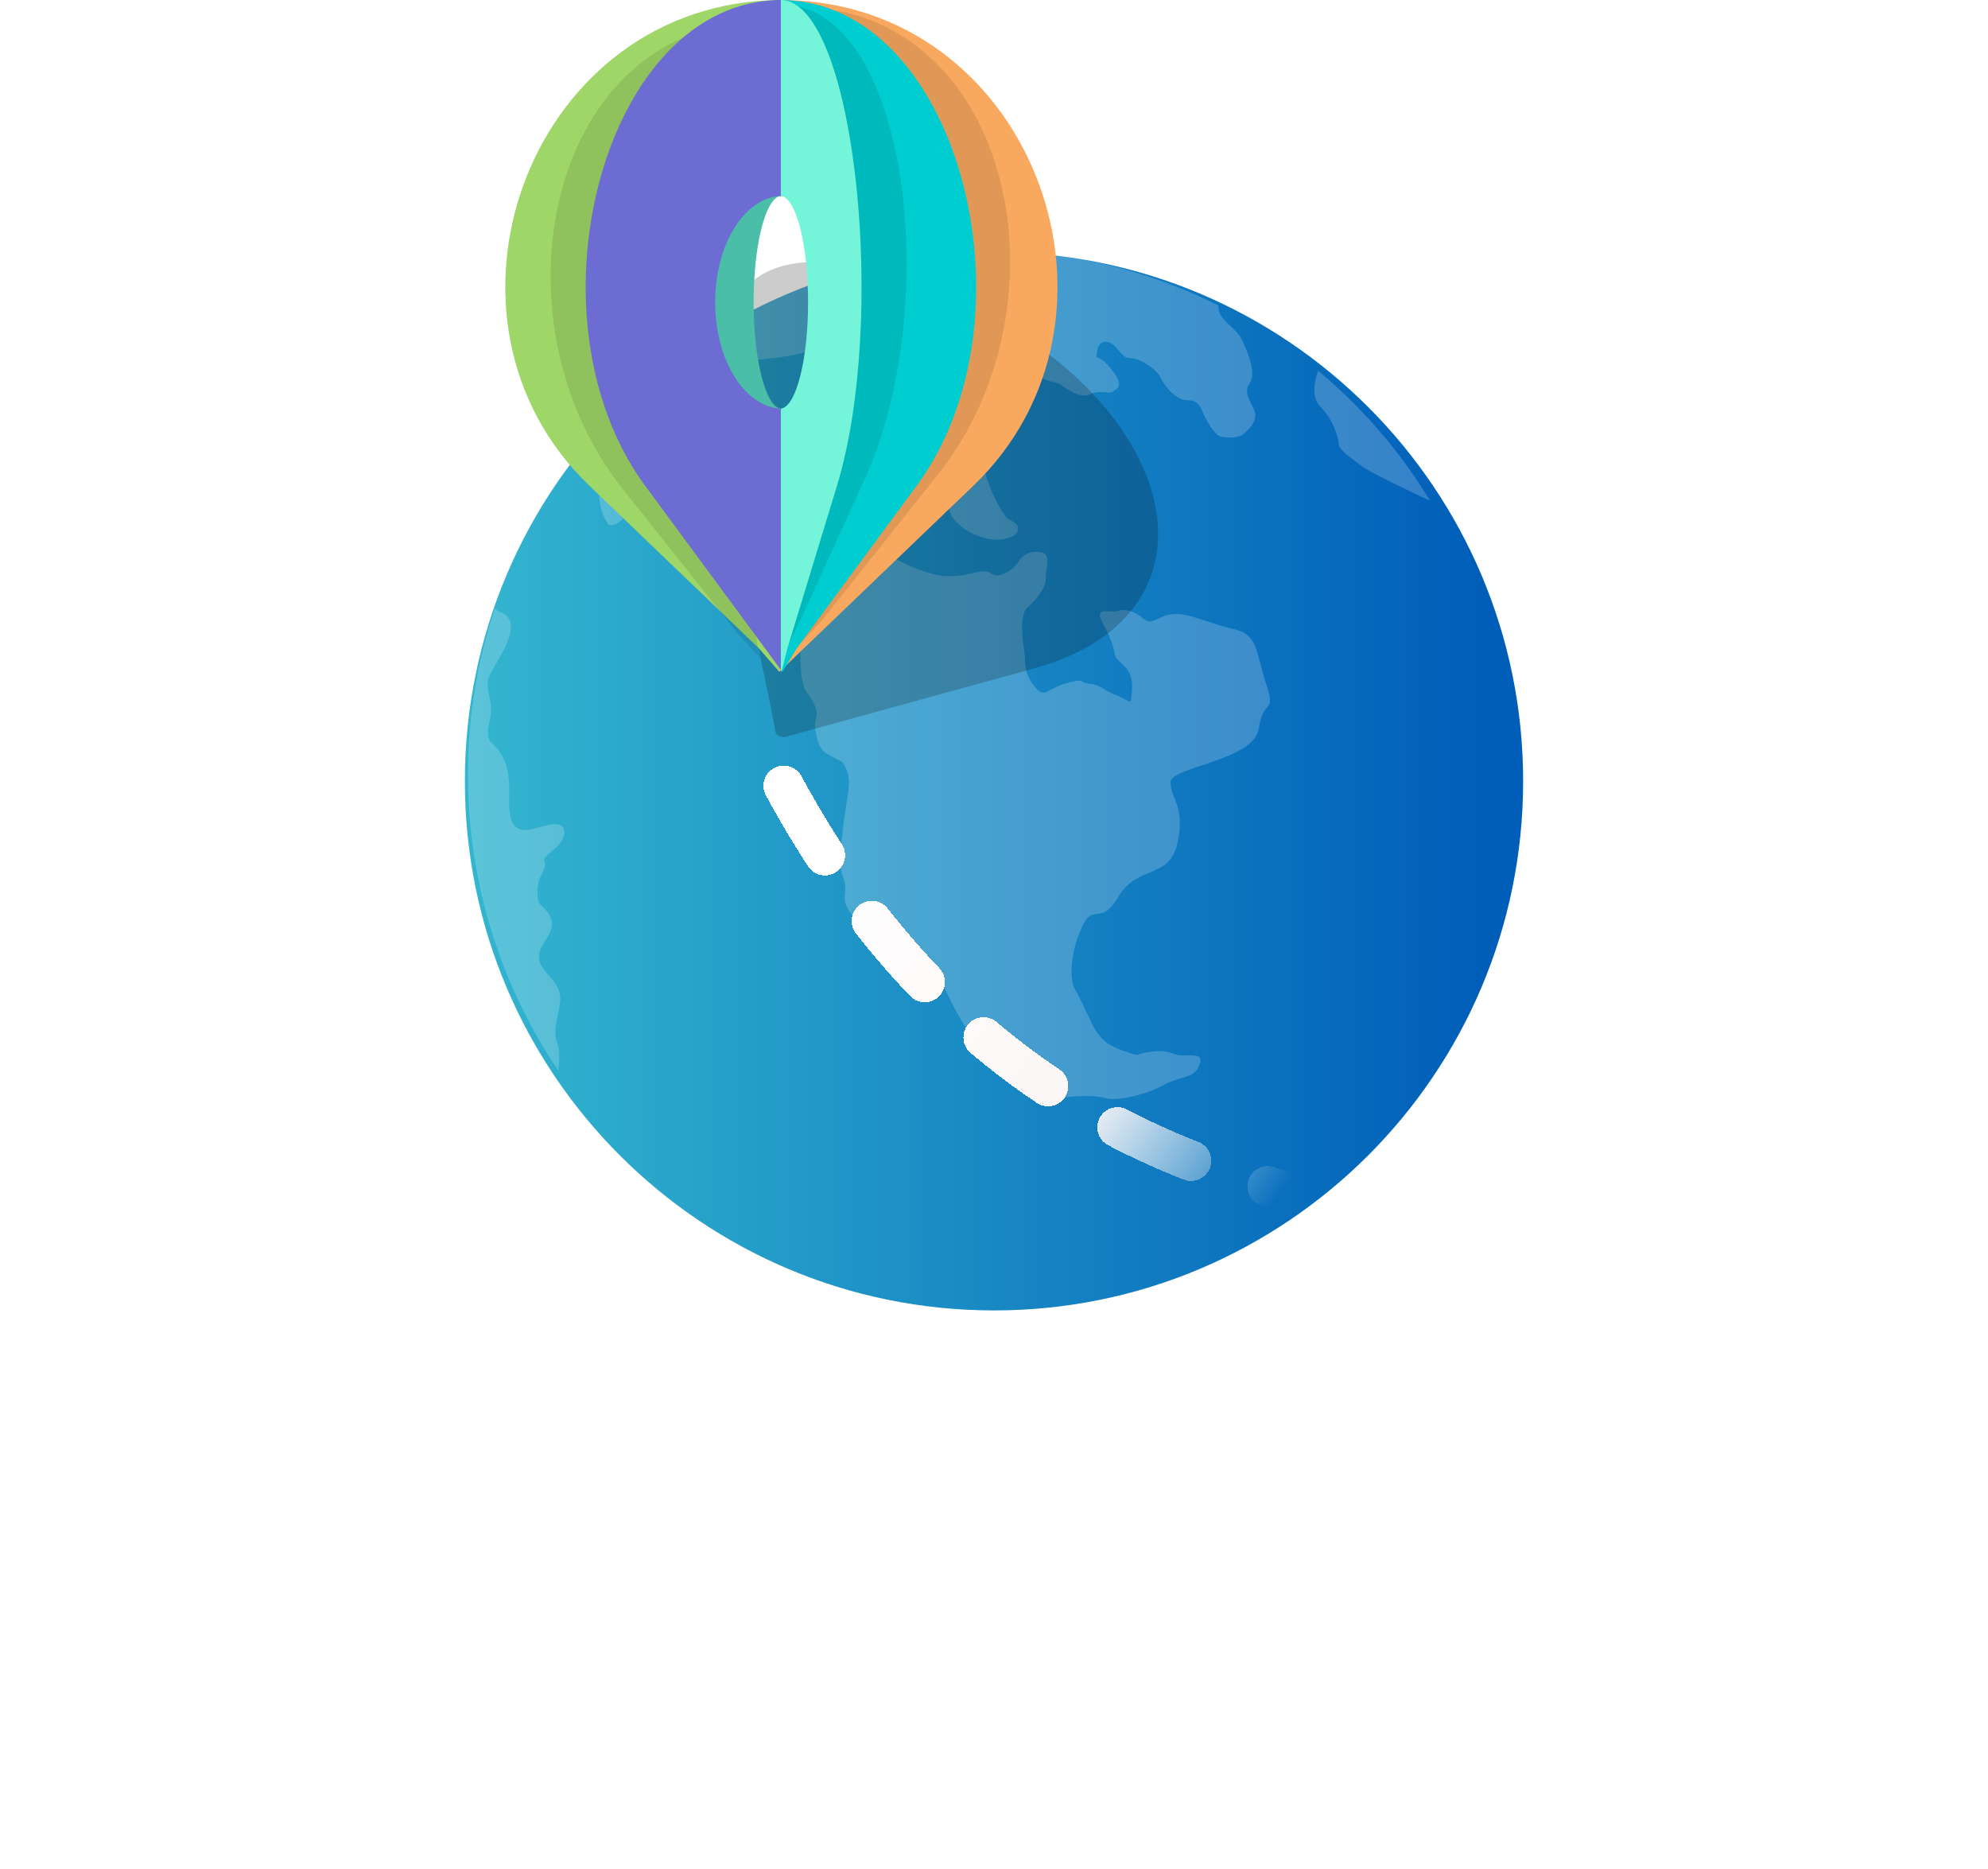 <svg width="216" height="203" viewBox="0 0 216 203" fill="none" xmlns="http://www.w3.org/2000/svg">
<path d="M108 142.359C139.751 142.359 165.491 116.62 165.491 84.869C165.491 53.117 139.751 27.378 108 27.378C76.249 27.378 50.51 53.117 50.51 84.869C50.51 116.62 76.249 142.359 108 142.359Z" fill="url(#paint0_linear_452_6952)"/>
<g clip-path="url(#clip0_452_6952)">
<g opacity="0.2">
<path d="M60.572 113.362C59.94 111.725 60.819 110.191 60.874 108.563C60.947 106.391 58.547 105.734 58.566 103.876C58.584 102.573 60.004 101.704 59.967 100.335C59.94 99.383 59.097 98.625 58.676 98.218C58.254 97.811 58.401 96.434 58.502 95.842C58.602 95.241 59.463 94.206 59.152 93.559C58.84 92.912 60.947 92.209 61.268 90.767C61.735 88.65 58.776 89.87 57.787 90.083C54.82 90.721 55.388 87.466 55.333 85.58C55.268 83.611 54.957 82.085 53.418 80.717C52.576 79.959 53.327 78.184 53.363 77.25C53.409 75.938 52.649 74.699 53.18 73.414C53.812 71.879 57.302 67.58 54.325 66.461C54.133 66.387 53.94 66.267 53.757 66.138C48.051 83.26 50.89 101.852 60.654 116.32C60.81 115.183 60.81 113.981 60.572 113.362Z" fill="white"/>
<path d="M62.742 49.22C63.429 48.924 64.152 48.508 64.693 48.822C65.7 49.414 65.343 50.292 65.187 51.291C64.903 53.195 64.949 55.414 66.167 57.05C66.277 57.05 66.378 57.05 66.479 57.041C67.395 56.921 67.926 56.116 68.301 55.331C68.888 54.129 69.3 52.862 70.014 51.725C70.811 50.458 71.745 49.303 72.606 48.082C74.145 45.928 75.143 43.33 76.938 41.361C78.505 39.642 80.547 39.272 82.773 39.032C85.511 38.726 87.975 38.541 90.301 36.914C92.289 35.518 93.947 34.622 96.419 34.936C99.552 35.343 102.373 34.538 105.469 34.261C106.733 34.15 108.051 34.095 109.27 34.483C110.543 34.89 111.459 36.193 112.246 37.192C112.347 37.312 112.356 37.441 112.246 37.571C111.743 38.181 111.193 38.717 110.588 39.207C111.202 39.642 111.816 40.187 111.944 40.964C111.944 40.991 111.944 41.028 111.953 41.056C112.603 41.019 113.135 41.001 113.354 41.13C113.895 41.463 114.747 41.472 115.205 41.777C115.672 42.082 117.375 43.395 118.419 42.84C119.464 42.286 120.581 42.887 120.938 42.526C121.295 42.166 122.303 42.092 120.755 40.122C119.207 38.153 119.006 39.429 119.207 38.153C119.409 36.877 120.434 36.859 121.204 37.682C121.973 38.505 122.092 38.911 122.935 38.911C123.777 38.911 125.673 40.067 126.113 41.038C126.562 42.008 127.826 43.515 129.044 43.478C130.262 43.441 130.518 44.431 130.793 45.032C131.068 45.633 131.956 47.306 132.671 47.435C133.376 47.565 134.512 47.629 135.08 47.167C135.647 46.705 136.6 45.808 136.344 44.81C136.087 43.811 135.006 42.739 135.757 41.676C136.499 40.612 135.721 38.606 134.979 36.988C134.264 35.435 132.359 34.917 132.359 33.179C108.106 21.013 78.99 28.085 62.742 49.22Z" fill="white"/>
<path d="M143.488 44.209C144.916 45.642 145.439 47.63 145.466 48.268C145.503 48.906 146.794 49.747 147.976 50.644C149.166 51.531 155.248 54.342 155.248 54.342C155.248 54.342 155.275 54.332 155.321 54.305C152.134 49.072 148.076 44.32 143.222 40.28C142.929 41.075 142.352 43.072 143.488 44.209Z" fill="white"/>
<path d="M127.487 66.712C125.802 66.832 125.207 68.062 124.227 67.202C123.256 66.333 122.047 66.093 121.451 66.37C120.856 66.647 118.786 65.778 119.766 67.59C120.737 69.412 121.003 70.308 121.103 70.992C121.195 71.677 121.644 71.695 122.468 72.703C123.292 73.71 122.935 75.486 122.889 76.013C122.843 76.549 122.505 75.966 121.112 75.448C119.711 74.931 119.794 74.459 118.411 74.293C117.028 74.126 118.108 73.627 115.91 74.21C113.712 74.792 113.584 75.948 112.503 74.69C111.422 73.433 111.367 72.361 111.367 71.566C111.367 70.761 110.479 66.924 111.697 65.926C112.906 64.928 113.721 63.522 113.63 62.69C113.538 61.849 114.326 60.24 113.126 60C111.926 59.75 111.138 60.259 110.589 61.109C110.03 61.951 108.775 62.69 108.098 62.487C107.429 62.283 107.502 61.812 105.808 62.237C104.113 62.653 103.143 62.598 102.556 62.579C101.97 62.561 100.294 62.237 97.656 60.906C95.019 59.575 95.165 58.77 94.139 59.39C93.123 60.009 92.271 58.946 91.621 58.151C90.97 57.356 90.989 55.664 89.487 55.849C87.975 56.043 88.387 55.045 87.05 55.442L85.823 55.941C85.823 55.941 84.806 56.413 84.394 56.459C83.982 56.505 83.249 57.134 83.029 57.605C82.81 58.077 81.234 60.342 80.437 61.156C79.641 61.96 80.318 64.068 79.87 65.15C79.421 66.231 79.054 66.703 80.666 66.897C82.278 67.1 82.37 67.932 83.414 67.673C84.458 67.405 86.327 68.006 86.775 68.672C87.224 69.338 86.583 73.812 87.655 75.217C88.735 76.623 88.855 77.371 88.626 78.139C88.397 78.906 88.772 80.996 89.487 81.615C90.201 82.234 91.465 82.604 91.63 82.965C91.794 83.325 92.28 83.908 92.243 85.1C92.207 86.293 91.538 89.594 91.547 90.407C91.547 91.211 90.833 93.301 91.602 95.288C92.362 97.276 90.879 97.526 92.93 99.791C94.982 102.056 93.8 103.119 95.412 103.322C97.024 103.526 101.439 104.765 102.126 106.272C102.813 107.779 104.333 110.95 105.24 111.994C106.147 113.039 108.583 114.389 109.078 115.48C109.572 116.571 110.177 118.041 110.983 118.549C111.789 119.048 114.042 119.686 115.049 119.363C116.066 119.039 118.988 118.928 120.096 119.289C121.204 119.649 124.263 119.039 126.361 117.911C128.458 116.793 129.594 117.209 130.226 115.896C130.858 114.574 130.088 114.638 128.641 114.657C127.194 114.666 127.249 113.982 125.115 114.241C122.99 114.5 124.245 114.87 122.376 114.269C120.508 113.677 119.528 112.956 118.722 111.356C117.916 109.757 117.403 108.453 116.808 107.483C116.222 106.512 116.222 103.655 117.522 100.78C118.823 97.905 119.555 100.78 121.552 97.369C123.549 93.957 127.029 95.557 127.927 91.627C128.815 87.698 127.221 86.755 127.167 85.026C127.102 83.298 136.234 82.641 136.756 79.183C137.278 75.717 138.689 77.695 137.562 74.265C136.435 70.835 136.729 68.94 134.063 68.348C131.398 67.757 129.2 66.582 127.515 66.712H127.487Z" fill="white"/>
<path d="M100.11 44.985C98.453 44.504 96.832 43.348 95.055 43.422C93.498 43.487 92.05 44.421 91.4 45.863C90.768 47.268 91.043 49.478 91.721 50.818C92.078 51.53 92.527 52.187 93.36 52.27C93.882 52.316 95.668 51.179 96.09 51.669C97.775 53.629 101.246 51.992 102.794 54.082C103.215 54.655 103.023 55.339 103.344 55.931C104.195 57.502 106.458 58.575 108.179 58.621C108.839 58.64 110.515 58.446 110.616 57.502C110.689 56.744 109.645 56.606 109.297 56.144C107.712 54.008 106.732 50.864 106.366 48.257C106.201 47.065 105.926 46.168 105.395 45.604C104.488 44.633 103.17 44.929 101.979 45.012C101.365 45.059 100.706 45.179 100.101 45.003L100.11 44.985Z" fill="white"/>
</g>
</g>
<g opacity="0.2" filter="url(#filter0_f_452_6952)">
<path d="M96.928 29.971C96.294 29.771 95.653 29.593 95.002 29.414L94.694 29.498L94.448 29.256C94.333 29.224 94.219 29.193 94.105 29.161C68.585 23.378 79.647 54.766 84.291 79.645L84.599 79.939L84.809 80.003L84.941 80.034L85.153 80.097L112.335 72.621C136.096 66.091 126.924 39.14 96.928 29.971Z" fill="black"/>
</g>
<g filter="url(#filter1_d_452_6952)">
<path d="M146.279 126.615C118.332 121.409 98.303 105.716 84.782 80.431" stroke="url(#paint1_linear_452_6952)" stroke-width="4.392" stroke-linecap="round" stroke-linejoin="round" stroke-dasharray="8.78 8.78" shape-rendering="crispEdges"/>
</g>
<g clip-path="url(#clip1_452_6952)">
<path d="M84.567 44.369C84.567 44.369 84.548 44.38 84.53 44.369C79.117 43.993 74.816 39.006 74.797 32.883C74.771 26.748 79.035 21.725 84.448 21.312H84.485C84.556 21.304 84.615 21.301 84.671 21.297V0C84.274 0 83.84 0.015 83.469 0.037C57.134 1.288 45.318 34.809 64.027 52.759L82.468 70.446L84.667 72.978V73L84.671 72.996V44.388C84.633 44.38 84.596 44.373 84.567 44.369Z" fill="#9ED667"/>
<g opacity="0.1" filter="url(#filter2_f_452_6952)">
<path d="M77.418 43.849C77.292 43.856 77.163 43.849 77.037 43.83C77.029 43.838 77.022 43.838 77.007 43.83C72.443 43.476 69.885 38.759 69.87 32.968C69.847 27.169 72.372 22.419 76.936 22.028H76.966C77.092 22.009 77.222 22.009 77.348 22.009L82.947 2.657V2.303C82.557 2.303 82.168 2.311 81.775 2.34C59.574 3.517 53.193 34.319 67.349 52.722L80.31 69.01L82.142 70.981L82.172 71.007L82.553 71.424L77.415 43.845L77.418 43.849Z" fill="black"/>
</g>
<path d="M86.332 0.037C85.905 0.011 85.397 0 84.956 0C84.956 0 84.919 0 84.897 0C84.878 0 84.856 0 84.837 0C84.782 0 84.722 0 84.667 0V21.297C84.745 21.293 84.811 21.29 84.856 21.293C84.856 21.293 84.878 21.293 84.897 21.293C84.912 21.293 84.926 21.293 84.937 21.293C85.015 21.293 85.141 21.293 85.312 21.312H85.349C90.762 21.725 95.026 26.748 95 32.883C94.981 39.006 90.68 43.993 85.267 44.369C85.249 44.38 85.241 44.38 85.23 44.369C85.149 44.38 85.023 44.406 84.9 44.432C84.819 44.417 84.741 44.402 84.671 44.388V72.993L85.119 72.557L85.156 72.528L87.329 70.442L105.77 52.755C124.479 34.809 112.663 1.288 86.332 0.037Z" fill="#F9A95F"/>
<g opacity="0.1" filter="url(#filter3_f_452_6952)">
<path d="M92.156 42.276C92.282 42.284 92.412 42.276 92.538 42.258C92.545 42.265 92.553 42.265 92.568 42.258C97.132 41.904 99.69 37.187 99.705 31.395C99.727 25.597 97.202 20.847 92.638 20.455H92.609C92.482 20.437 92.353 20.437 92.227 20.437L86.628 1.089V0.734C87.017 0.734 87.407 0.742 87.8 0.771C110.004 1.953 116.382 32.754 102.226 51.157L89.264 67.445L87.433 69.416L87.403 69.442L87.021 69.859L92.16 42.28L92.156 42.276Z" fill="black"/>
</g>
<path d="M84.837 44.432C84.8 44.41 84.763 44.38 84.741 44.369H84.73C83.147 43.993 81.89 39.006 81.882 32.883C81.875 26.752 83.121 21.725 84.704 21.312H84.715C84.767 21.29 84.8 21.29 84.826 21.29H84.837V0H84.819C84.693 0 84.541 0.015 84.418 0.037C76.721 1.288 73.266 34.809 78.735 52.759L84.126 70.446L84.76 72.531L84.771 72.557L84.834 72.775V44.432H84.837Z" fill="#4ABEA6"/>
<path d="M84.615 44.369H84.589C80.763 43.993 77.719 39.006 77.708 32.883C77.689 26.752 80.703 21.725 84.53 21.312H84.555C84.678 21.29 84.767 21.29 84.823 21.29H84.841V0H84.811C84.5 0 84.14 0.015 83.84 0.037C65.217 1.288 56.864 34.809 70.088 52.759L83.128 70.446L84.663 72.531L84.693 72.557L84.837 72.756V44.432C84.752 44.41 84.667 44.38 84.611 44.373L84.615 44.369Z" fill="#6C6CD3"/>
<path d="M85.864 0.037C85.56 0.015 85.201 0 84.889 0H84.837V21.293H84.874C84.93 21.293 85.019 21.293 85.141 21.312H85.167C88.994 21.725 92.011 26.748 91.989 32.883C91.975 39.01 88.934 43.993 85.108 44.369H85.082C85.026 44.38 84.937 44.41 84.845 44.432H84.837V72.756L85.012 72.996V72.974L86.565 70.442L99.605 52.755C112.837 34.809 104.48 1.288 85.864 0.037Z" fill="#00CDD0"/>
<g opacity="0.1" filter="url(#filter4_f_452_6952)">
<path d="M88.267 42.675C88.341 42.682 88.415 42.675 88.489 42.657C88.493 42.664 88.497 42.664 88.508 42.657C91.162 42.295 92.653 37.511 92.66 31.635C92.675 25.752 91.203 20.931 88.549 20.533H88.53C88.456 20.514 88.382 20.514 88.308 20.514L85.049 0.882V0.52C85.275 0.52 85.501 0.528 85.731 0.557C98.648 1.757 102.359 33.008 94.125 51.681L86.584 68.205L85.516 70.206L85.497 70.232L85.275 70.656L88.267 42.675Z" fill="black"/>
</g>
<path d="M85.26 0.037C85.134 0.015 84.986 0.004 84.86 0H84.845V21.293H84.856C84.878 21.293 84.915 21.293 84.967 21.312H84.978C86.561 21.725 87.807 26.748 87.8 32.883C87.792 39.01 86.535 43.993 84.952 44.369H84.941C84.919 44.38 84.882 44.41 84.845 44.432V72.771L84.912 72.996V72.974L85.553 70.442L90.944 52.755C96.412 34.809 92.957 1.288 85.26 0.037Z" fill="#74F4D9"/>
</g>
<g clip-path="url(#clip2_452_6952)">
<path d="M33.575 162.755V166.09C33.575 167.583 32.97 168.013 31.088 167.798C27.312 167.361 25.423 167.134 21.653 166.646V194.974C21.653 196.657 21.048 197.265 19.179 197.461C17.223 197.67 16.247 197.777 14.298 197.999C12.489 198.201 11.891 197.689 11.891 195.867C11.891 185.679 11.891 175.486 11.891 165.299C8.108 164.748 6.226 164.463 2.456 163.862C0.599 163.565 0 162.818 0 160.882V156.567C0 154.567 0.599 154.067 2.456 154.504C11.94 156.719 21.486 158.693 31.088 160.3C32.964 160.616 33.575 161.211 33.575 162.755Z" fill="white"/>
<path d="M48.082 170.753C49.724 170.886 50.335 171.335 50.335 172.582V175.341C50.335 176.543 49.724 176.916 48.082 176.847C47.181 176.809 46.731 176.79 45.83 176.745C44.127 176.669 42.856 176.701 41.517 176.878C41.214 176.91 41.153 177.049 41.153 177.195V193.678C41.153 195 40.603 195.468 38.968 195.601C37.074 195.759 36.13 195.835 34.235 196.006C32.538 196.158 31.995 195.753 31.995 194.342V173.746C31.995 172.082 32.421 171.513 34.42 171.044C36.722 170.507 40.48 170.253 46.077 170.589C46.879 170.658 47.28 170.69 48.082 170.753Z" fill="white"/>
<path d="M63.367 167.166V167.577C63.367 169.811 62.331 170.45 59.041 170.209C58.529 170.171 58.276 170.152 57.764 170.114C54.475 169.867 53.438 169.032 53.438 166.672V166.235C53.438 163.875 54.475 163.274 57.764 163.641C58.276 163.698 58.529 163.73 59.041 163.78C62.331 164.141 63.367 164.932 63.367 167.166ZM63.003 173.968C63.003 180.124 63.003 186.281 63.003 192.437C63.003 193.595 62.454 194 60.806 194.089C58.906 194.196 57.955 194.253 56.055 194.367C54.352 194.475 53.803 194.114 53.803 192.899C53.803 186.42 53.803 179.941 53.803 173.461C53.803 172.24 54.352 171.886 56.055 172C57.955 172.126 58.906 172.19 60.806 172.304C62.454 172.405 63.003 172.803 63.003 173.968Z" fill="white"/>
<path d="M83.947 172.797C93.055 173.094 97.281 175.916 97.281 180.744V185.395C97.152 192.399 88.186 193.69 83.15 193.716C81.484 193.722 79.849 193.671 78.325 193.532V200.385C78.325 201.467 77.776 201.853 76.128 201.967C74.222 202.099 73.271 202.175 71.364 202.327C69.655 202.466 69.106 202.156 69.106 201.03C69.106 192.602 69.106 184.174 69.106 175.739C69.106 174.411 69.538 173.936 71.55 173.518C74.104 172.987 77.899 172.595 83.953 172.791L83.947 172.797ZM82.848 177.91C81.139 177.878 79.855 177.967 78.634 178.099C78.387 178.131 78.325 178.251 78.325 178.365V188.426C79.485 188.521 80.954 188.609 82.422 188.59C86.211 188.533 87.988 187.534 87.988 185.433V180.738C87.988 178.973 86.156 177.973 82.854 177.91H82.848Z" fill="white"/>
<path d="M128.789 167.849V170.374C128.789 171.506 128.178 171.899 126.284 171.949C122.47 172.05 120.557 172.088 116.738 172.139V191.317C116.738 192.456 116.127 192.817 114.226 192.804C112.245 192.792 111.252 192.785 109.271 192.785C107.432 192.785 106.821 192.418 106.821 191.286V172.196C102.977 172.19 101.058 172.171 97.214 172.114C95.319 172.082 94.702 171.696 94.702 170.589V168.108C94.702 166.963 95.313 166.609 97.214 166.653C106.902 166.862 116.596 166.824 126.278 166.419C128.172 166.343 128.783 166.691 128.783 167.855L128.789 167.849Z" fill="white"/>
<path d="M143.395 172.341C145.043 172.266 145.654 172.588 145.654 173.708V176.189C145.654 177.271 145.043 177.644 143.395 177.688C142.494 177.713 142.038 177.72 141.137 177.745C139.428 177.783 138.144 177.891 136.799 178.112C136.49 178.156 136.435 178.27 136.435 178.391V191.836C136.435 192.918 135.886 193.241 134.232 193.19C132.325 193.133 131.369 193.102 129.462 193.058C127.753 193.013 127.197 192.665 127.197 191.615V176.277C127.197 175.037 127.629 174.588 129.641 174.044C131.961 173.417 135.756 172.81 141.377 172.436C142.186 172.398 142.587 172.379 143.395 172.341Z" fill="white"/>
<path d="M161.63 171.241C167.436 170.551 175.582 172.468 175.187 180.112C175.187 184.92 175.187 187.325 175.187 192.134C175.187 193.836 174.675 194.266 172.941 194.709C170.651 195.297 166.517 195.608 161.445 195.114C156.181 194.601 147.382 193.728 147.486 187.648C147.585 181.807 156.348 180.77 161.691 180.833C163.228 180.852 165.036 180.82 166.011 180.846V179.865C166.011 177.682 164.672 176.625 161.327 176.758C158.89 176.853 157.353 177.467 156.274 178.511C155.299 179.454 154.811 179.675 153.164 179.257C151.824 178.909 151.152 178.732 149.807 178.391C148.221 177.986 147.733 177.435 148.585 176.271C150.72 173.525 155.366 171.968 161.63 171.222V171.241ZM160.902 185.825C157.428 185.781 156.699 186.66 156.699 187.799C156.699 189.027 157.372 189.887 160.778 190.014C163.333 190.109 164.795 190.077 165.585 190.02C165.826 189.989 166.011 189.951 166.011 189.723C166.011 188.223 166.011 187.477 166.011 185.977C164.857 185.958 162.543 185.838 160.895 185.819L160.902 185.825Z" fill="white"/>
<path d="M214.303 199.524C212.001 199.227 210.847 199.081 208.54 198.803C205.596 198.449 204.93 198.233 203.726 196.126C200.814 191.204 199.351 188.888 196.433 184.497C193.68 188.856 192.304 190.913 189.546 194.836C188.275 196.405 187.732 196.544 184.702 196.266C182.524 196.063 181.432 195.968 179.247 195.785C177.488 195.633 177.124 194.703 178.032 193.703C182.524 188.578 186.615 183.161 190.688 177.688C186.905 172.69 182.82 167.811 178.575 163.217C177.667 162.376 178.087 161.408 179.728 161.148C181.962 160.794 183.073 160.61 185.301 160.231C188.207 159.737 188.812 159.864 190.083 161.18C192.792 164.622 194.143 166.425 196.846 170.253C199.524 165.875 200.863 163.578 203.535 158.731C204.8 156.675 205.405 156.352 207.984 155.776C210.292 155.264 211.446 154.998 213.748 154.454C215.364 154.074 215.784 155.2 214.889 156.681C211.125 163.641 207.089 170.45 202.751 177.055C207.312 183.503 211.545 190.185 215.488 197.044C216.444 198.499 216.025 199.746 214.291 199.524H214.303Z" fill="white"/>
</g>
<defs>
<filter id="filter0_f_452_6952" x="73.622" y="24.205" width="56.464" height="60.152" filterUnits="userSpaceOnUse" color-interpolation-filters="sRGB">
<feFlood flood-opacity="0" result="BackgroundImageFix"/>
<feBlend mode="normal" in="SourceGraphic" in2="BackgroundImageFix" result="shape"/>
<feGaussianBlur stdDeviation="2.13" result="effect1_foregroundBlur_452_6952"/>
</filter>
<filter id="filter1_d_452_6952" x="78.326" y="78.235" width="74.409" height="59.096" filterUnits="userSpaceOnUse" color-interpolation-filters="sRGB">
<feFlood flood-opacity="0" result="BackgroundImageFix"/>
<feColorMatrix in="SourceAlpha" type="matrix" values="0 0 0 0 0 0 0 0 0 0 0 0 0 0 0 0 0 0 127 0" result="hardAlpha"/>
<feOffset dy="4.26"/>
<feGaussianBlur stdDeviation="2.13"/>
<feComposite in2="hardAlpha" operator="out"/>
<feColorMatrix type="matrix" values="0 0 0 0 0 0 0 0 0 0 0 0 0 0 0 0 0 0 0.25 0"/>
<feBlend mode="normal" in2="BackgroundImageFix" result="effect1_dropShadow_452_6952"/>
<feBlend mode="normal" in="SourceGraphic" in2="effect1_dropShadow_452_6952" result="shape"/>
</filter>
<filter id="filter2_f_452_6952" x="55.825" y="-1.697" width="31.121" height="77.121" filterUnits="userSpaceOnUse" color-interpolation-filters="sRGB">
<feFlood flood-opacity="0" result="BackgroundImageFix"/>
<feBlend mode="normal" in="SourceGraphic" in2="BackgroundImageFix" result="shape"/>
<feGaussianBlur stdDeviation="2" result="effect1_foregroundBlur_452_6952"/>
</filter>
<filter id="filter3_f_452_6952" x="82.628" y="-3.265" width="31.122" height="77.124" filterUnits="userSpaceOnUse" color-interpolation-filters="sRGB">
<feFlood flood-opacity="0" result="BackgroundImageFix"/>
<feBlend mode="normal" in="SourceGraphic" in2="BackgroundImageFix" result="shape"/>
<feGaussianBlur stdDeviation="2" result="effect1_foregroundBlur_452_6952"/>
</filter>
<filter id="filter4_f_452_6952" x="81.049" y="-3.48" width="21.453" height="78.136" filterUnits="userSpaceOnUse" color-interpolation-filters="sRGB">
<feFlood flood-opacity="0" result="BackgroundImageFix"/>
<feBlend mode="normal" in="SourceGraphic" in2="BackgroundImageFix" result="shape"/>
<feGaussianBlur stdDeviation="2" result="effect1_foregroundBlur_452_6952"/>
</filter>
<linearGradient id="paint0_linear_452_6952" x1="50.51" y1="84.869" x2="165.491" y2="84.869" gradientUnits="userSpaceOnUse">
<stop stop-color="#33B6CF"/>
<stop offset="0.96" stop-color="#005EB9"/>
</linearGradient>
<linearGradient id="paint1_linear_452_6952" x1="85.258" y1="86.859" x2="138.12" y2="126.813" gradientUnits="userSpaceOnUse">
<stop offset="0.005" stop-color="white"/>
<stop offset="0.651" stop-color="#FDF7F7"/>
<stop offset="1" stop-color="white" stop-opacity="0"/>
</linearGradient>
<clipPath id="clip0_452_6952">
<rect width="104.495" height="92.201" fill="white" transform="translate(50.836 27.235)"/>
</clipPath>
<clipPath id="clip1_452_6952">
<rect width="60" height="73" fill="white" transform="translate(54.898)"/>
</clipPath>
<clipPath id="clip2_452_6952">
<rect width="216" height="48" fill="white" transform="translate(0 154.359)"/>
</clipPath>
</defs>
</svg>
